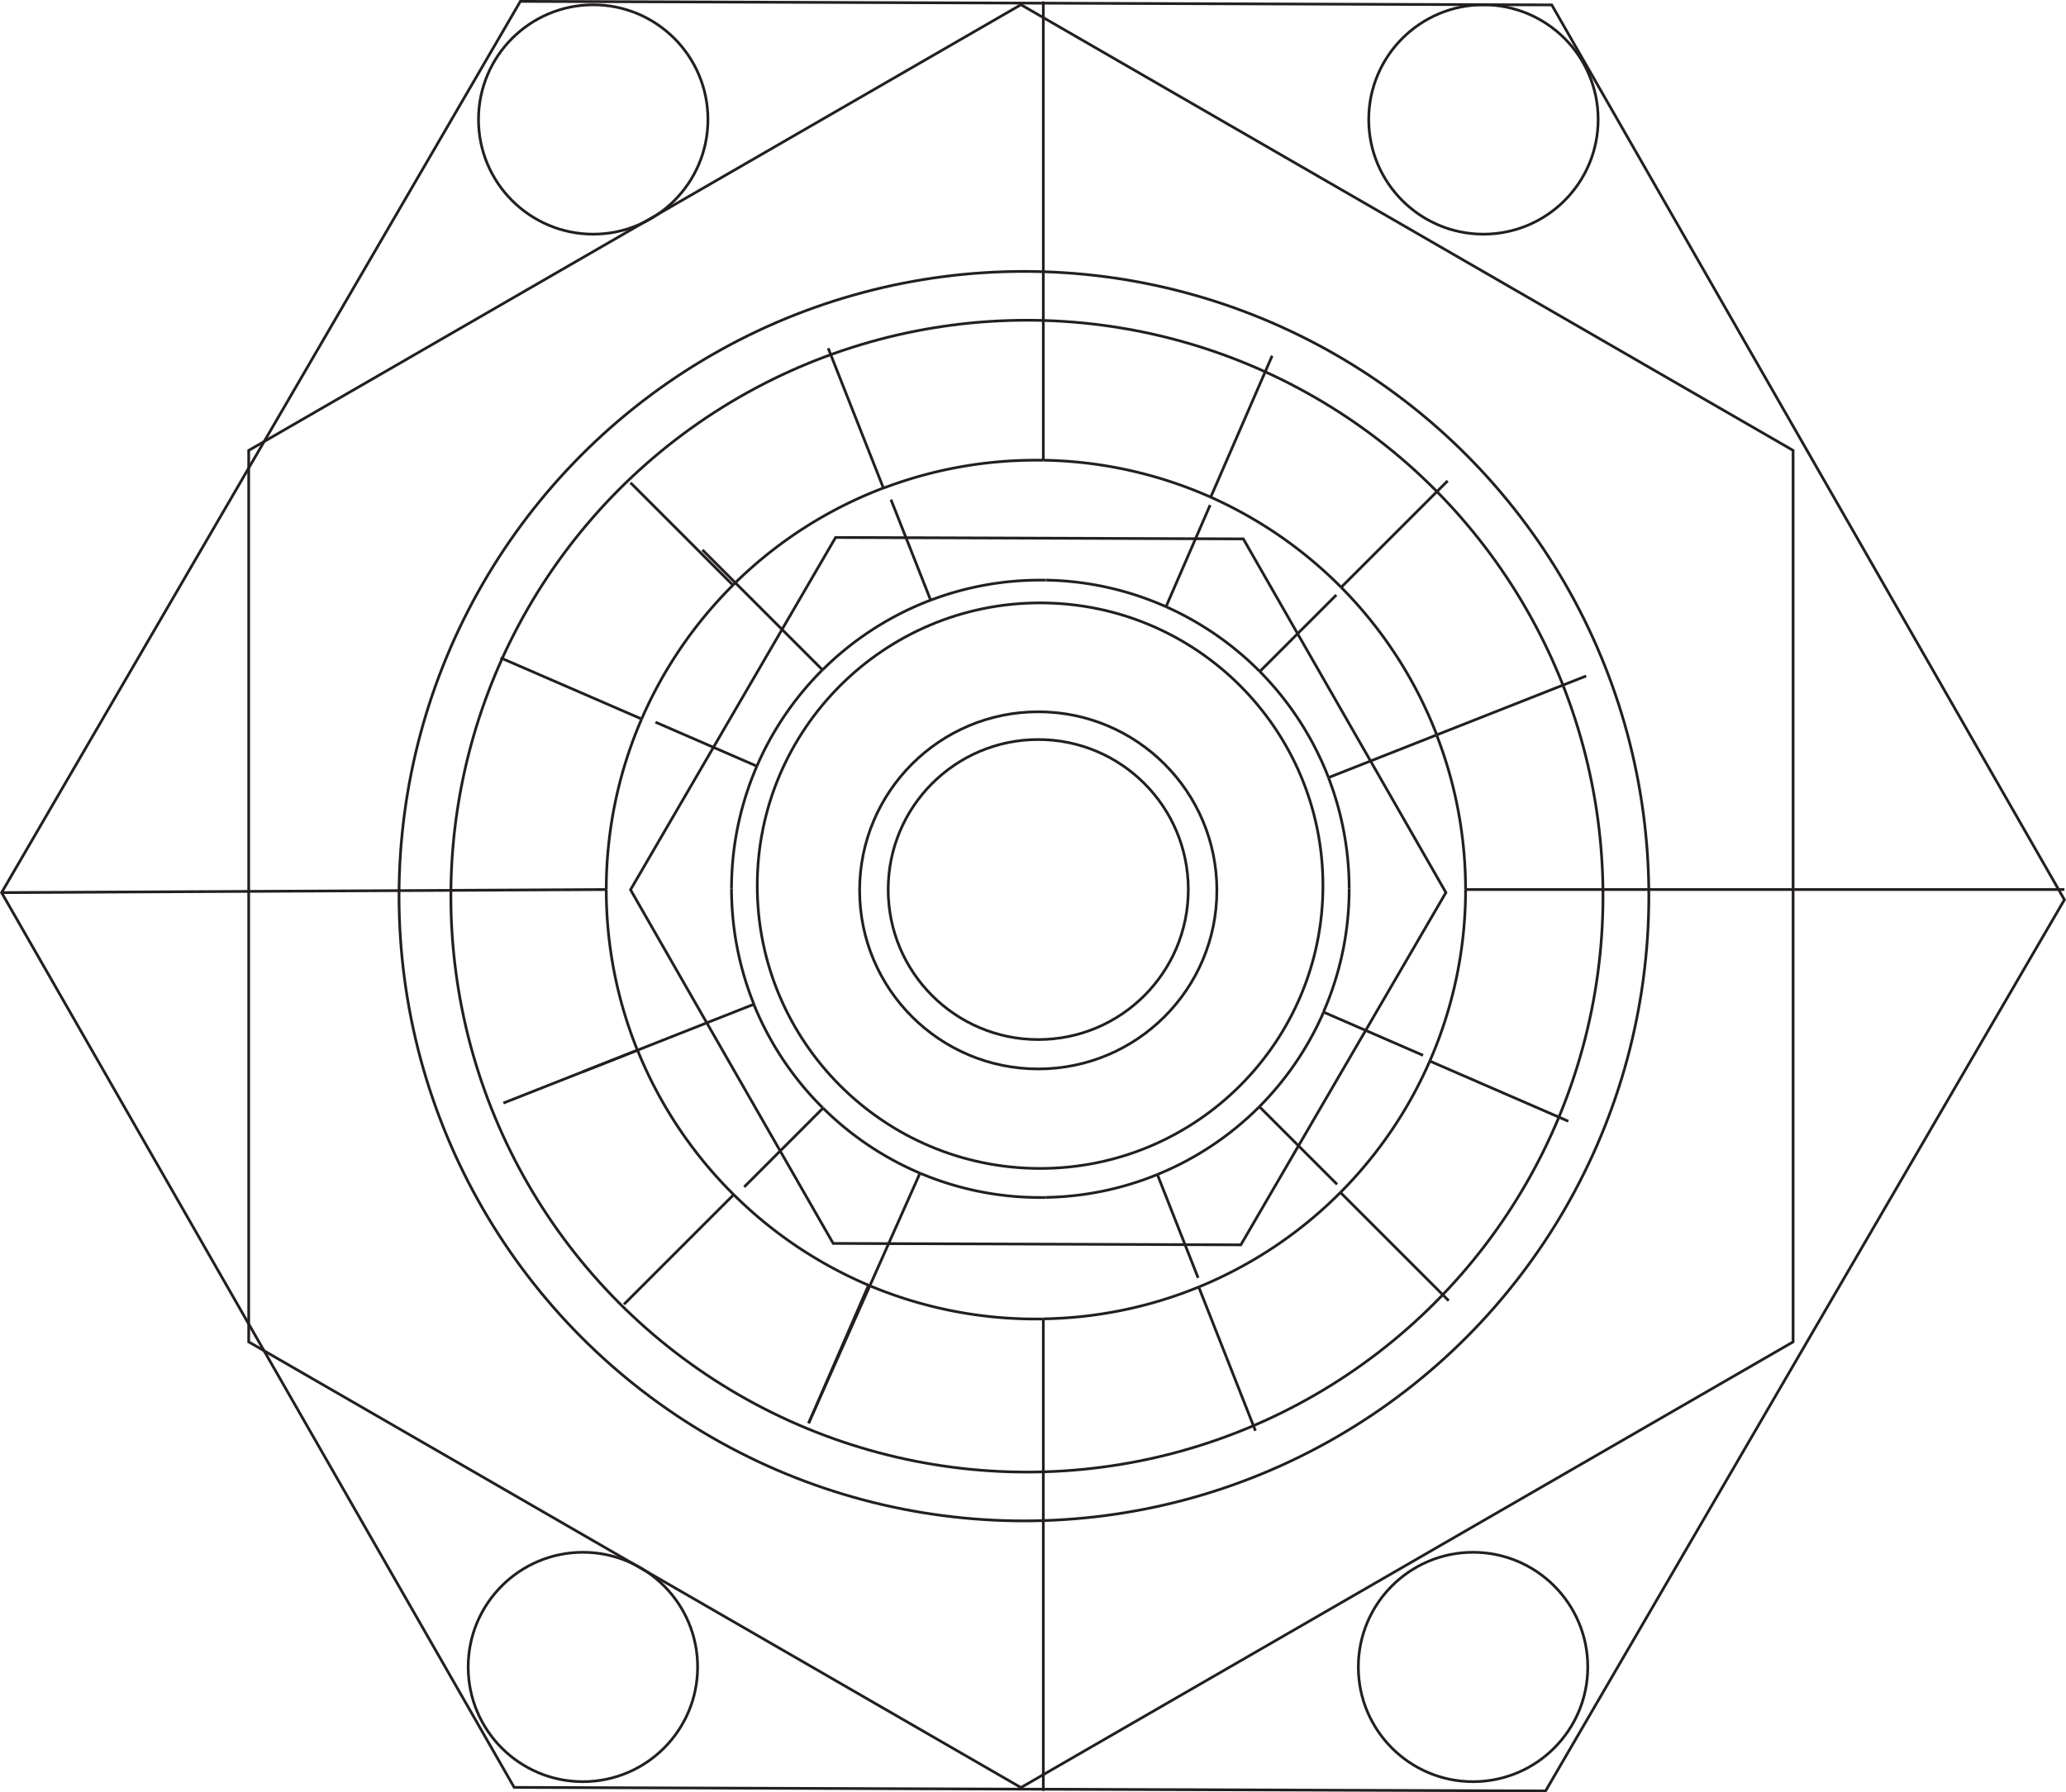 <svg id="Layer_1" data-name="Layer 1" xmlns="http://www.w3.org/2000/svg" viewBox="0 0 378.22 328.2">
  <defs>
    <style>
      .cls-1 {
        fill: none;
        stroke: #231f20;
        stroke-miterlimit: 10;
        stroke-width: 0.5px;
      }
    </style>
  </defs>
  <g>
    <g>
      <path class="cls-1" d="M270.31,190.21A78.29,78.29,0,0,0,265,161.9" transform="translate(-2.01 -27.33)"/>
      <path class="cls-1" d="M247.4,245.69a78.73,78.73,0,0,0,16.36-24.06" transform="translate(-2.01 -27.33)"/>
      <path class="cls-1" d="M247.54,134.88a78.89,78.89,0,0,0-23.88-16.51" transform="translate(-2.01 -27.33)"/>
      <path class="cls-1" d="M221.46,263a78.65,78.65,0,0,0,25.94-17.31" transform="translate(-2.01 -27.33)"/>
      <path class="cls-1" d="M223.66,118.37A78.57,78.57,0,0,0,193,111.6" transform="translate(-2.01 -27.33)"/>
      <path class="cls-1" d="M193,111.6c-.45,0-.9,0-1.35,0a78.42,78.42,0,0,0-27.93,5.12" transform="translate(-2.01 -27.33)"/>
      <path class="cls-1" d="M247.54,134.88a78.69,78.69,0,0,1,17.49,27" transform="translate(-2.01 -27.33)"/>
      <path class="cls-1" d="M193,268.83A78.26,78.26,0,0,0,221.46,263" transform="translate(-2.01 -27.33)"/>
      <path class="cls-1" d="M113,190.21a78.37,78.37,0,0,0,5.7,29.42" transform="translate(-2.01 -27.33)"/>
      <path class="cls-1" d="M270.31,190.21a78.32,78.32,0,0,1-6.55,31.42" transform="translate(-2.01 -27.33)"/>
      <path class="cls-1" d="M113,190.21A78.46,78.46,0,0,1,119.47,159" transform="translate(-2.01 -27.33)"/>
      <path class="cls-1" d="M136.33,246.09A78.8,78.8,0,0,0,161,262.67" transform="translate(-2.01 -27.33)"/>
      <path class="cls-1" d="M161,262.67a78.5,78.5,0,0,0,30.64,6.19l1.35,0" transform="translate(-2.01 -27.33)"/>
      <path class="cls-1" d="M118.72,219.63a78.84,78.84,0,0,0,17.61,26.46" transform="translate(-2.01 -27.33)"/>
      <path class="cls-1" d="M163.73,116.69a78.7,78.7,0,0,0-27.54,17.78" transform="translate(-2.01 -27.33)"/>
      <path class="cls-1" d="M119.47,159a79,79,0,0,1,16.72-24.52" transform="translate(-2.01 -27.33)"/>
      <line class="cls-1" x1="191" y1="327.94" x2="191" y2="241.5"/>
      <line class="cls-1" x1="191" y1="0.26" x2="191" y2="84.27"/>
      <line class="cls-1" x1="377.93" y1="162.89" x2="268.29" y2="162.89"/>
      <line class="cls-1" x1="111" y1="162.89" x2="0.29" y2="163.45"/>
      <line class="cls-1" x1="265.21" y1="238.18" x2="245.39" y2="218.36"/>
      <line class="cls-1" x1="115.43" y1="88.4" x2="134.17" y2="107.14"/>
      <line class="cls-1" x1="134.31" y1="218.76" x2="114.23" y2="238.84"/>
      <line class="cls-1" x1="265.02" y1="88.05" x2="245.52" y2="107.55"/>
      <line class="cls-1" x1="261.75" y1="194.3" x2="287.12" y2="205.32"/>
      <line class="cls-1" x1="117.46" y1="131.66" x2="91.64" y2="120.46"/>
      <line class="cls-1" x1="148.03" y1="260.62" x2="159" y2="235.34"/>
      <line class="cls-1" x1="232.89" y1="65.15" x2="221.64" y2="91.05"/>
      <line class="cls-1" x1="290.38" y1="123.78" x2="263.02" y2="134.57"/>
      <line class="cls-1" x1="116.71" y1="192.3" x2="92.15" y2="201.99"/>
      <line class="cls-1" x1="229.83" y1="262" x2="219.45" y2="235.67"/>
      <line class="cls-1" x1="151.62" y1="63.77" x2="161.72" y2="89.36"/>
    </g>
    <polygon class="cls-1" points="282.95 327.95 94.13 327.3 0.29 163.45 95.26 0.25 284.08 0.9 377.93 164.75 282.95 327.95"/>
    <circle class="cls-1" cx="188" cy="164.1" r="105.46"/>
    <polygon class="cls-1" points="186.9 327.33 45.53 245.72 45.53 82.48 186.9 0.86 328.26 82.48 328.26 245.72 186.9 327.33"/>
    <circle class="cls-1" cx="187.45" cy="164.1" r="114.4"/>
    <circle class="cls-1" cx="108.6" cy="21.88" r="21"/>
    <circle class="cls-1" cx="271.57" cy="21.88" r="21"/>
    <circle class="cls-1" cx="106.71" cy="305.25" r="21"/>
    <circle class="cls-1" cx="269.67" cy="305.25" r="21"/>
    <g>
      <g>
        <path class="cls-1" d="M278,199.17" transform="translate(-2.01 -27.33)"/>
        <path class="cls-1" d="M146.69,210.28" transform="translate(-2.01 -27.33)"/>
      </g>
      <polygon class="cls-1" points="227.16 227.95 152.53 227.69 115.43 162.93 152.97 98.42 227.61 98.68 264.7 163.44 227.16 227.95"/>
      <g>
        <path class="cls-1" d="M249,190.07a56.6,56.6,0,0,0-3.79-20.35" transform="translate(-2.01 -27.33)"/>
        <path class="cls-1" d="M232.54,230a56.55,56.55,0,0,0,11.76-17.29" transform="translate(-2.01 -27.33)"/>
        <path class="cls-1" d="M232.64,150.29a56.78,56.78,0,0,0-17.17-11.86" transform="translate(-2.01 -27.33)"/>
        <path class="cls-1" d="M213.89,242.4A56.46,56.46,0,0,0,232.54,230" transform="translate(-2.01 -27.33)"/>
        <path class="cls-1" d="M215.47,138.43a56.28,56.28,0,0,0-22-4.87" transform="translate(-2.01 -27.33)"/>
        <path class="cls-1" d="M193.44,133.56l-1,0a56.41,56.41,0,0,0-20.08,3.68" transform="translate(-2.01 -27.33)"/>
        <path class="cls-1" d="M232.64,150.29a56.76,56.76,0,0,1,12.58,19.43" transform="translate(-2.01 -27.33)"/>
        <path class="cls-1" d="M193.44,246.59a56.34,56.34,0,0,0,20.45-4.19" transform="translate(-2.01 -27.33)"/>
        <path class="cls-1" d="M135.93,190.07a56.5,56.5,0,0,0,4.1,21.15" transform="translate(-2.01 -27.33)"/>
        <path class="cls-1" d="M249,190.07a56.31,56.31,0,0,1-4.71,22.59" transform="translate(-2.01 -27.33)"/>
        <path class="cls-1" d="M135.93,190.07a56.34,56.34,0,0,1,4.64-22.44" transform="translate(-2.01 -27.33)"/>
        <path class="cls-1" d="M152.69,230.24a56.57,56.57,0,0,0,17.75,11.92" transform="translate(-2.01 -27.33)"/>
        <path class="cls-1" d="M170.44,242.16a56.29,56.29,0,0,0,22,4.45l1,0" transform="translate(-2.01 -27.33)"/>
        <path class="cls-1" d="M140,211.22a56.75,56.75,0,0,0,12.66,19" transform="translate(-2.01 -27.33)"/>
        <path class="cls-1" d="M172.39,137.22A56.64,56.64,0,0,0,152.59,150" transform="translate(-2.01 -27.33)"/>
        <path class="cls-1" d="M140.57,167.63a56.66,56.66,0,0,1,12-17.63" transform="translate(-2.01 -27.33)"/>
        <line class="cls-1" x1="244.78" y1="216.88" x2="230.53" y2="202.63"/>
        <line class="cls-1" x1="128.59" y1="100.69" x2="150.57" y2="122.67"/>
        <line class="cls-1" x1="150.67" y1="202.91" x2="136.24" y2="217.35"/>
        <line class="cls-1" x1="244.64" y1="108.95" x2="230.62" y2="122.97"/>
        <line class="cls-1" x1="242.29" y1="185.33" x2="260.52" y2="193.25"/>
        <line class="cls-1" x1="138.56" y1="140.3" x2="120" y2="132.24"/>
        <line class="cls-1" x1="148.03" y1="260.62" x2="168.42" y2="214.83"/>
        <line class="cls-1" x1="221.54" y1="92.48" x2="213.46" y2="111.1"/>
        <line class="cls-1" x1="262.87" y1="134.63" x2="243.2" y2="142.39"/>
        <line class="cls-1" x1="138.02" y1="183.89" x2="106.71" y2="196.25"/>
        <line class="cls-1" x1="219.34" y1="234" x2="211.88" y2="215.07"/>
        <line class="cls-1" x1="163.11" y1="91.49" x2="170.37" y2="109.89"/>
      </g>
      <circle class="cls-1" cx="190.07" cy="163.04" r="32.7"/>
      <circle class="cls-1" cx="190.07" cy="162.89" r="27.47"/>
      <circle class="cls-1" cx="190.41" cy="162.18" r="51.78"/>
    </g>
  </g>
</svg>
